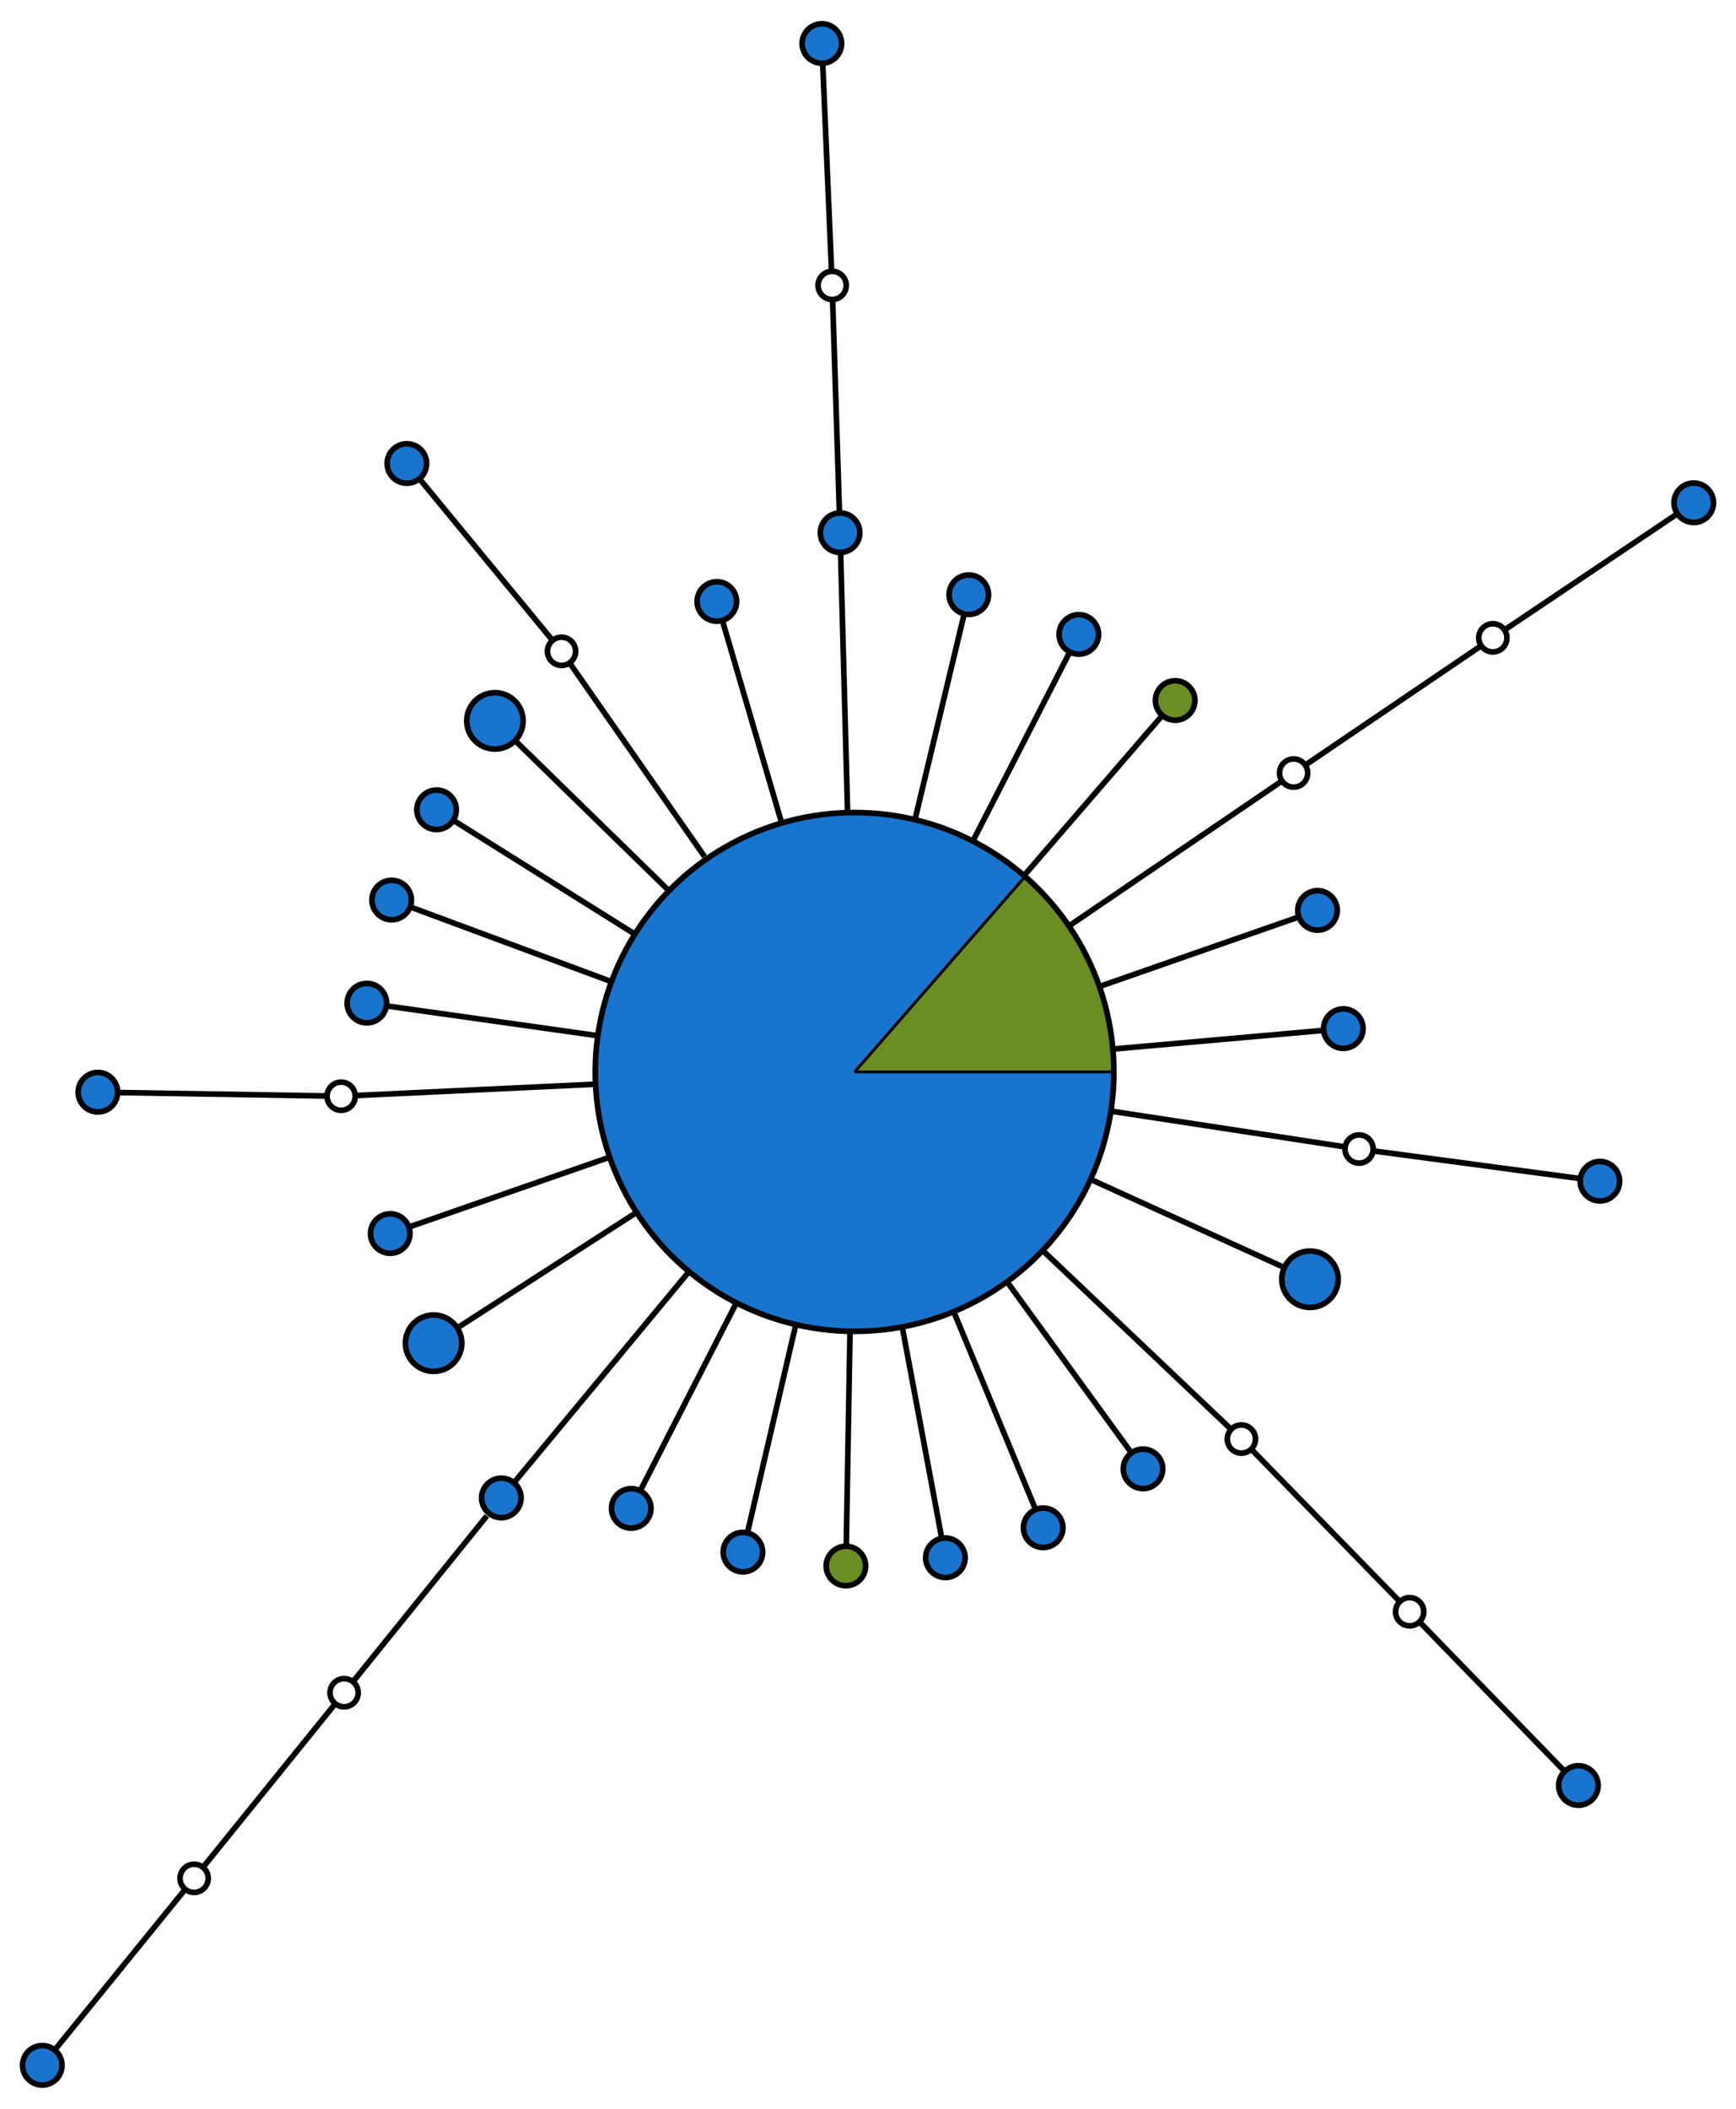 <?xml version="1.0" encoding="UTF-8" standalone="no"?>
<!DOCTYPE svg PUBLIC "-//W3C//DTD SVG 1.1//EN"
 "http://www.w3.org/Graphics/SVG/1.1/DTD/svg11.dtd">
<!-- Generated by graphviz version 2.38.0 (20140413.2041)
 -->
<!-- Title: %3 Pages: 1 -->
<svg width="308pt" height="374pt"
 viewBox="0.00 0.00 307.96 373.52" xmlns="http://www.w3.org/2000/svg" xmlns:xlink="http://www.w3.org/1999/xlink">
<g id="graph0" class="graph" transform="scale(1 1) rotate(0) translate(149.549 181.284)">
<title>%3</title>
<polygon fill="white" stroke="none" points="-149.549,192.241 -149.549,-181.284 158.416,-181.284 158.416,192.241 -149.549,192.241"/>
<!-- 0 -->
<g id="node1" class="node"><title>0</title>
<path fill="olivedrab" stroke="black" stroke-width="0.5" d="M2.048,8.588C2.048,8.588 48.048,8.588 48.048,8.588 48.048,6.952 47.961,5.317 47.786,3.691 47.612,2.064 47.352,0.448 47.005,-1.151 46.659,-2.75 46.227,-4.329 45.713,-5.881 45.198,-7.434 44.601,-8.958 43.925,-10.448 43.248,-11.937 42.492,-13.389 41.66,-14.798 40.828,-16.206 39.922,-17.57 38.946,-18.882 37.969,-20.194 36.922,-21.453 35.812,-22.654 34.7,-23.854 33.526,-24.995 32.294,-26.07 32.294,-26.07 2.048,8.588 2.048,8.588"/>
<path fill="#1874cd" stroke="black" stroke-width="0.5" d="M2.048,8.588C2.048,8.588 32.294,-26.07 32.294,-26.07 31.314,-26.926 30.297,-27.739 29.248,-28.509 28.199,-29.278 27.117,-30.003 26.007,-30.68 24.896,-31.358 23.757,-31.988 22.593,-32.569 21.429,-33.151 20.241,-33.682 19.031,-34.162 17.822,-34.643 16.593,-35.072 15.348,-35.448 14.102,-35.824 12.841,-36.147 11.568,-36.416 10.295,-36.686 9.011,-36.901 7.72,-37.061 6.429,-37.222 5.132,-37.327 3.831,-37.378 2.531,-37.428 1.23,-37.423 -0.07,-37.364 -1.37,-37.304 -2.666,-37.189 -3.956,-37.019 -5.246,-36.849 -6.529,-36.624 -7.8,-36.346 -9.07,-36.068 -10.329,-35.735 -11.572,-35.35 -12.815,-34.965 -14.04,-34.527 -15.246,-34.038 -16.452,-33.549 -17.636,-33.008 -18.796,-32.419 -19.956,-31.829 -21.09,-31.191 -22.196,-30.505 -23.302,-29.819 -24.378,-29.087 -25.422,-28.31 -26.465,-27.533 -27.475,-26.712 -28.449,-25.85 -29.424,-24.987 -30.36,-24.083 -31.258,-23.141 -32.155,-22.199 -33.013,-21.22 -33.827,-20.205 -34.641,-19.19 -35.412,-18.141 -36.138,-17.061 -36.863,-15.981 -37.543,-14.871 -38.174,-13.733 -38.805,-12.595 -39.388,-11.431 -39.921,-10.244 -40.453,-9.057 -40.935,-7.848 -41.366,-6.62 -41.796,-5.392 -42.174,-4.147 -42.498,-2.887 -42.823,-1.627 -43.094,-0.354 -43.31,0.929 -43.527,2.212 -43.689,3.504 -43.796,4.801 -43.903,6.097 -43.955,7.398 -43.952,8.699 -43.949,10 -43.891,11.301 -43.777,12.597 -43.664,13.893 -43.495,15.184 -43.273,16.466 -43.05,17.747 -42.773,19.019 -42.442,20.278 -42.111,21.536 -41.727,22.78 -41.291,24.006 -40.855,25.232 -40.367,26.438 -39.829,27.623 -39.291,28.807 -38.702,29.968 -38.065,31.103 -37.428,32.238 -36.744,33.345 -36.013,34.421 -35.282,35.498 -34.506,36.543 -33.687,37.554 -32.868,38.564 -32.006,39.54 -31.104,40.478 -30.202,41.415 -29.26,42.314 -28.282,43.172 -27.304,44.03 -26.29,44.846 -25.242,45.618 -24.195,46.39 -23.115,47.117 -22.006,47.797 -20.897,48.478 -19.76,49.111 -18.597,49.695 -17.434,50.279 -16.247,50.813 -15.039,51.296 -13.831,51.78 -12.603,52.211 -11.359,52.591 -10.114,52.97 -8.854,53.296 -7.582,53.568 -6.309,53.841 -5.026,54.059 -3.735,54.223 -2.444,54.386 -1.147,54.495 0.153,54.549 1.453,54.602 2.754,54.601 4.054,54.544 5.354,54.487 6.651,54.375 7.941,54.209 9.232,54.042 10.514,53.82 11.786,53.545 13.058,53.27 14.317,52.94 15.561,52.558 16.805,52.176 18.032,51.741 19.238,51.255 20.445,50.769 21.631,50.231 22.792,49.645 23.953,49.058 25.089,48.422 26.197,47.739 27.304,47.056 28.382,46.326 29.428,45.552 30.473,44.777 31.485,43.959 32.461,43.099 33.438,42.238 34.377,41.337 35.276,40.397 36.176,39.457 37.036,38.48 37.853,37.467 38.669,36.454 39.443,35.407 40.171,34.329 40.899,33.251 41.581,32.142 42.215,31.006 42.849,29.87 43.435,28.707 43.971,27.521 44.506,26.335 44.991,25.128 45.424,23.901 45.857,22.674 46.238,21.429 46.566,20.17 46.893,18.911 47.167,17.638 47.387,16.356 47.607,15.073 47.772,13.782 47.882,12.486 47.993,11.189 48.048,9.889 48.048,8.588 48.048,8.588 2.048,8.588 2.048,8.588"/>
<ellipse fill="none" stroke="black" cx="2.048" cy="8.588" rx="46" ry="46"/>
</g>
<!-- 1 -->
<g id="node2" class="node"><title>1</title>
<ellipse fill="#1874cd" stroke="black" cx="41.829" cy="-69.001" rx="3.5" ry="3.5"/>
</g>
<!-- 0&#45;&#45;1 -->
<g id="edge1" class="edge"><title>0&#45;&#45;1</title>
<path fill="none" stroke="black" d="M23.103,-32.478C30.111,-46.146 36.925,-59.436 40.05,-65.532"/>
</g>
<!-- 2 -->
<g id="node3" class="node"><title>2</title>
<ellipse fill="#1874cd" stroke="black" cx="-60.616" cy="84.125" rx="3.5" ry="3.5"/>
</g>
<!-- 0&#45;&#45;2 -->
<g id="edge2" class="edge"><title>0&#45;&#45;2</title>
<path fill="none" stroke="black" d="M-27.449,44.144C-40.147,59.451 -53.248,75.243 -58.372,81.42"/>
</g>
<!-- 3 -->
<g id="node4" class="node"><title>3</title>
<ellipse fill="#1874cd" stroke="black" cx="-84.469" cy="-3.615" rx="3.5" ry="3.5"/>
</g>
<!-- 0&#45;&#45;3 -->
<g id="edge3" class="edge"><title>0&#45;&#45;3</title>
<path fill="none" stroke="black" d="M-43.744,2.129C-58.984,-0.02 -73.804,-2.11 -80.601,-3.069"/>
</g>
<!-- 4 -->
<g id="node5" class="node"><title>4</title>
<ellipse fill="#1874cd" stroke="black" cx="-80.07" cy="-21.897" rx="3.5" ry="3.5"/>
</g>
<!-- 0&#45;&#45;4 -->
<g id="edge4" class="edge"><title>0&#45;&#45;4</title>
<path fill="none" stroke="black" d="M-41.416,-7.547C-55.881,-12.917 -69.947,-18.139 -76.398,-20.534"/>
</g>
<!-- 5 -->
<g id="node6" class="node"><title>5</title>
<ellipse fill="#1874cd" stroke="black" cx="22.314" cy="-76.038" rx="3.5" ry="3.5"/>
</g>
<!-- 0&#45;&#45;5 -->
<g id="edge5" class="edge"><title>0&#45;&#45;5</title>
<path fill="none" stroke="black" d="M12.774,-36.203C16.344,-51.111 19.816,-65.606 21.408,-72.255"/>
</g>
<!-- 7 -->
<g id="node8" class="node"><title>7</title>
<ellipse fill="#1874cd" stroke="black" cx="53.218" cy="78.973" rx="3.5" ry="3.5"/>
</g>
<!-- 0&#45;&#45;7 -->
<g id="edge9" class="edge"><title>0&#45;&#45;7</title>
<path fill="none" stroke="black" d="M29.131,45.841C38.145,58.24 46.91,70.296 50.93,75.826"/>
</g>
<!-- 9 -->
<g id="node10" class="node"><title>9</title>
<ellipse fill="#1874cd" stroke="black" cx="-72.63" cy="56.684" rx="5" ry="5"/>
</g>
<!-- 0&#45;&#45;9 -->
<g id="edge10" class="edge"><title>0&#45;&#45;9</title>
<path fill="none" stroke="black" d="M-37.041,33.763C-49.463,41.763 -61.626,49.597 -68.015,53.712"/>
</g>
<!-- 11 -->
<g id="node12" class="node"><title>11</title>
<ellipse fill="#1874cd" stroke="black" cx="-0.522" cy="-87.032" rx="3.5" ry="3.5"/>
</g>
<!-- 0&#45;&#45;11 -->
<g id="edge13" class="edge"><title>0&#45;&#45;11</title>
<path fill="none" stroke="black" d="M0.808,-37.542C0.305,-56.262 -0.207,-75.327 -0.42,-83.236"/>
</g>
<!-- 13 -->
<g id="node14" class="node"><title>13</title>
<ellipse fill="#1874cd" stroke="black" cx="88.754" cy="0.904" rx="3.5" ry="3.5"/>
</g>
<!-- 0&#45;&#45;13 -->
<g id="edge17" class="edge"><title>0&#45;&#45;13</title>
<path fill="none" stroke="black" d="M47.94,4.521C63.213,3.167 78.065,1.851 84.877,1.248"/>
</g>
<!-- 14 -->
<g id="node15" class="node"><title>14</title>
<ellipse fill="#1874cd" stroke="black" cx="-17.756" cy="93.738" rx="3.5" ry="3.5"/>
</g>
<!-- 0&#45;&#45;14 -->
<g id="edge18" class="edge"><title>0&#45;&#45;14</title>
<path fill="none" stroke="black" d="M-8.434,53.656C-11.923,68.656 -15.315,83.241 -16.871,89.931"/>
</g>
<!-- 15 -->
<g id="node16" class="node"><title>15</title>
<ellipse fill="#1874cd" stroke="black" cx="84.173" cy="-20.058" rx="3.5" ry="3.5"/>
</g>
<!-- 0&#45;&#45;15 -->
<g id="edge19" class="edge"><title>0&#45;&#45;15</title>
<path fill="none" stroke="black" d="M45.515,-6.574C59.982,-11.62 74.049,-16.526 80.501,-18.777"/>
</g>
<!-- 17 -->
<g id="node18" class="node"><title>17</title>
<ellipse fill="#1874cd" stroke="black" cx="-37.572" cy="85.984" rx="3.5" ry="3.5"/>
</g>
<!-- 0&#45;&#45;17 -->
<g id="edge20" class="edge"><title>0&#45;&#45;17</title>
<path fill="none" stroke="black" d="M-18.922,49.552C-25.901,63.186 -32.688,76.443 -35.8,82.524"/>
</g>
<!-- 19 -->
<g id="node20" class="node"><title>19</title>
<ellipse fill="#1874cd" stroke="black" cx="-61.751" cy="-53.667" rx="5" ry="5"/>
</g>
<!-- 0&#45;&#45;19 -->
<g id="edge23" class="edge"><title>0&#45;&#45;19</title>
<path fill="none" stroke="black" d="M-30.973,-23.634C-41.919,-34.315 -52.688,-44.823 -58.118,-50.122"/>
</g>
<!-- 20 -->
<g id="node21" class="node"><title>20</title>
<ellipse fill="#1874cd" stroke="black" cx="-80.321" cy="37.242" rx="3.5" ry="3.5"/>
</g>
<!-- 0&#45;&#45;20 -->
<g id="edge24" class="edge"><title>0&#45;&#45;20</title>
<path fill="none" stroke="black" d="M-41.548,23.754C-56.058,28.801 -70.167,33.709 -76.638,35.961"/>
</g>
<!-- 21 -->
<g id="node22" class="node"><title>21</title>
<ellipse fill="#1874cd" stroke="black" cx="-22.385" cy="-74.84" rx="3.5" ry="3.5"/>
</g>
<!-- 0&#45;&#45;21 -->
<g id="edge25" class="edge"><title>0&#45;&#45;21</title>
<path fill="none" stroke="black" d="M-10.884,-35.569C-15.188,-50.265 -19.373,-64.555 -21.293,-71.11"/>
</g>
<!-- 22 -->
<g id="node23" class="node"><title>22</title>
<ellipse fill="#1874cd" stroke="black" cx="18.159" cy="94.736" rx="3.5" ry="3.5"/>
</g>
<!-- 0&#45;&#45;22 -->
<g id="edge26" class="edge"><title>0&#45;&#45;22</title>
<path fill="none" stroke="black" d="M10.528,53.932C13.439,69.498 16.276,84.667 17.513,91.279"/>
</g>
<!-- 23 -->
<g id="node24" class="node"><title>23</title>
<ellipse fill="#1874cd" stroke="black" cx="82.839" cy="45.345" rx="5" ry="5"/>
</g>
<!-- 0&#45;&#45;23 -->
<g id="edge27" class="edge"><title>0&#45;&#45;23</title>
<path fill="none" stroke="black" d="M44.337,27.828C57.776,33.942 70.934,39.929 77.846,43.073"/>
</g>
<!-- 24 -->
<g id="node25" class="node"><title>24</title>
<ellipse fill="#1874cd" stroke="black" cx="-72.102" cy="-37.9" rx="3.5" ry="3.5"/>
</g>
<!-- 0&#45;&#45;24 -->
<g id="edge28" class="edge"><title>0&#45;&#45;24</title>
<path fill="none" stroke="black" d="M-37.199,-16.017C-50.26,-24.206 -62.961,-32.169 -68.787,-35.822"/>
</g>
<!-- 26 -->
<g id="node27" class="node"><title>26</title>
<ellipse fill="#1874cd" stroke="black" cx="35.507" cy="89.42" rx="3.5" ry="3.5"/>
</g>
<!-- 0&#45;&#45;26 -->
<g id="edge31" class="edge"><title>0&#45;&#45;26</title>
<path fill="none" stroke="black" d="M19.757,51.371C25.651,65.61 31.382,79.456 34.011,85.806"/>
</g>
<!-- 27 -->
<g id="node28" class="node"><title>27</title>
<ellipse fill="olivedrab" stroke="black" cx="0.512" cy="96.198" rx="3.5" ry="3.5"/>
</g>
<!-- 0&#45;&#45;27 -->
<g id="edge32" class="edge"><title>0&#45;&#45;27</title>
<path fill="none" stroke="black" d="M1.24,54.702C0.962,70.532 0.692,85.959 0.574,92.683"/>
</g>
<!-- 28 -->
<g id="node29" class="node"><title>28</title>
<ellipse fill="olivedrab" stroke="black" cx="58.923" cy="-57.283" rx="3.5" ry="3.5"/>
</g>
<!-- 0&#45;&#45;28 -->
<g id="edge33" class="edge"><title>0&#45;&#45;28</title>
<path fill="none" stroke="black" d="M32.151,-26.277C42.17,-37.88 51.912,-49.163 56.381,-54.339"/>
</g>
<!-- anon_0_6_0 -->
<g id="node30" class="node"><title>anon_0_6_0</title>
<ellipse fill="white" stroke="black" cx="70.668" cy="73.686" rx="2.5" ry="2.5"/>
</g>
<!-- 0&#45;&#45;anon_0_6_0 -->
<g id="edge6" class="edge"><title>0&#45;&#45;anon_0_6_0</title>
<path fill="none" stroke="black" d="M35.554,40.374C49.434,53.542 63.491,66.877 68.628,71.751"/>
</g>
<!-- anon_0_10_0 -->
<g id="node32" class="node"><title>anon_0_10_0</title>
<ellipse fill="white" stroke="black" cx="91.549" cy="22.258" rx="2.5" ry="2.5"/>
</g>
<!-- 0&#45;&#45;anon_0_10_0 -->
<g id="edge11" class="edge"><title>0&#45;&#45;anon_0_10_0</title>
<path fill="none" stroke="black" d="M47.585,15.543C65.204,18.234 82.66,20.9 89.025,21.872"/>
</g>
<!-- anon_0_12_0 -->
<g id="node33" class="node"><title>anon_0_12_0</title>
<ellipse fill="white" stroke="black" cx="79.935" cy="-44.417" rx="2.5" ry="2.5"/>
</g>
<!-- 0&#45;&#45;anon_0_12_0 -->
<g id="edge14" class="edge"><title>0&#45;&#45;anon_0_12_0</title>
<path fill="none" stroke="black" d="M40.079,-17.294C55.834,-28.016 71.788,-38.873 77.62,-42.842"/>
</g>
<!-- anon_0_18_0 -->
<g id="node35" class="node"><title>anon_0_18_0</title>
<ellipse fill="white" stroke="black" cx="-89.031" cy="12.892" rx="2.5" ry="2.5"/>
</g>
<!-- 0&#45;&#45;anon_0_18_0 -->
<g id="edge21" class="edge"><title>0&#45;&#45;anon_0_18_0</title>
<path fill="none" stroke="black" d="M-44.026,10.765C-62.027,11.616 -79.918,12.461 -86.443,12.77"/>
</g>
<!-- anon_0_25_0 -->
<g id="node36" class="node"><title>anon_0_25_0</title>
<ellipse fill="white" stroke="black" cx="-49.936" cy="-66.003" rx="2.5" ry="2.5"/>
</g>
<!-- 0&#45;&#45;anon_0_25_0 -->
<g id="edge29" class="edge"><title>0&#45;&#45;anon_0_25_0</title>
<path fill="none" stroke="black" d="M-24.553,-29.582C-34.745,-44.206 -44.812,-58.65 -48.481,-63.915"/>
</g>
<!-- anon_2_8_0 -->
<g id="node37" class="node"><title>anon_2_8_0</title>
<ellipse fill="white" stroke="black" cx="-88.503" cy="118.667" rx="2.5" ry="2.5"/>
</g>
<!-- 2&#45;&#45;anon_2_8_0 -->
<g id="edge34" class="edge"><title>2&#45;&#45;anon_2_8_0</title>
<path fill="none" stroke="black" d="M-63.189,87.313C-68.799,94.26 -82.004,110.617 -86.759,116.506"/>
</g>
<!-- 6 -->
<g id="node7" class="node"><title>6</title>
<ellipse fill="#1874cd" stroke="black" cx="130.454" cy="135.118" rx="3.5" ry="3.5"/>
</g>
<!-- 8 -->
<g id="node9" class="node"><title>8</title>
<ellipse fill="#1874cd" stroke="black" cx="-142.049" cy="184.741" rx="3.5" ry="3.5"/>
</g>
<!-- 10 -->
<g id="node11" class="node"><title>10</title>
<ellipse fill="#1874cd" stroke="black" cx="134.268" cy="27.962" rx="3.5" ry="3.5"/>
</g>
<!-- anon_11_16_0 -->
<g id="node39" class="node"><title>anon_11_16_0</title>
<ellipse fill="white" stroke="black" cx="-1.927" cy="-130.887" rx="2.5" ry="2.5"/>
</g>
<!-- 11&#45;&#45;anon_11_16_0 -->
<g id="edge37" class="edge"><title>11&#45;&#45;anon_11_16_0</title>
<path fill="none" stroke="black" d="M-0.642,-90.771C-0.918,-99.388 -1.593,-120.485 -1.837,-128.093"/>
</g>
<!-- 12 -->
<g id="node13" class="node"><title>12</title>
<ellipse fill="#1874cd" stroke="black" cx="150.916" cy="-92.348" rx="3.5" ry="3.5"/>
</g>
<!-- 16 -->
<g id="node17" class="node"><title>16</title>
<ellipse fill="#1874cd" stroke="black" cx="-3.753" cy="-173.784" rx="3.5" ry="3.5"/>
</g>
<!-- 18 -->
<g id="node19" class="node"><title>18</title>
<ellipse fill="#1874cd" stroke="black" cx="-132.185" cy="12.18" rx="3.5" ry="3.5"/>
</g>
<!-- 25 -->
<g id="node26" class="node"><title>25</title>
<ellipse fill="#1874cd" stroke="black" cx="-77.373" cy="-99.307" rx="3.5" ry="3.5"/>
</g>
<!-- anon_0_6_1 -->
<g id="node31" class="node"><title>anon_0_6_1</title>
<ellipse fill="white" stroke="black" cx="100.518" cy="104.307" rx="2.5" ry="2.5"/>
</g>
<!-- anon_0_6_0&#45;&#45;anon_0_6_1 -->
<g id="edge7" class="edge"><title>anon_0_6_0&#45;&#45;anon_0_6_1</title>
<path fill="none" stroke="black" d="M72.626,75.695C78.022,81.23 93.063,96.659 98.513,102.25"/>
</g>
<!-- anon_0_6_1&#45;&#45;6 -->
<g id="edge8" class="edge"><title>anon_0_6_1&#45;&#45;6</title>
<path fill="none" stroke="black" d="M102.483,106.328C107.686,111.684 121.831,126.243 127.771,132.357"/>
</g>
<!-- anon_0_10_0&#45;&#45;10 -->
<g id="edge12" class="edge"><title>anon_0_10_0&#45;&#45;10</title>
<path fill="none" stroke="black" d="M94.093,22.598C101.35,23.567 122.168,26.346 130.628,27.476"/>
</g>
<!-- anon_0_12_1 -->
<g id="node34" class="node"><title>anon_0_12_1</title>
<ellipse fill="white" stroke="black" cx="115.278" cy="-68.396" rx="2.5" ry="2.5"/>
</g>
<!-- anon_0_12_0&#45;&#45;anon_0_12_1 -->
<g id="edge15" class="edge"><title>anon_0_12_0&#45;&#45;anon_0_12_1</title>
<path fill="none" stroke="black" d="M82.254,-45.991C88.643,-50.325 106.451,-62.407 112.905,-66.786"/>
</g>
<!-- anon_0_12_1&#45;&#45;12 -->
<g id="edge16" class="edge"><title>anon_0_12_1&#45;&#45;12</title>
<path fill="none" stroke="black" d="M117.617,-69.968C123.811,-74.131 140.651,-85.449 147.722,-90.201"/>
</g>
<!-- anon_0_18_0&#45;&#45;18 -->
<g id="edge22" class="edge"><title>anon_0_18_0&#45;&#45;18</title>
<path fill="none" stroke="black" d="M-91.602,12.849C-98.932,12.728 -119.962,12.381 -128.508,12.24"/>
</g>
<!-- anon_0_25_0&#45;&#45;25 -->
<g id="edge30" class="edge"><title>anon_0_25_0&#45;&#45;25</title>
<path fill="none" stroke="black" d="M-51.736,-68.188C-56.505,-73.977 -69.47,-89.714 -74.914,-96.323"/>
</g>
<!-- anon_2_8_1 -->
<g id="node38" class="node"><title>anon_2_8_1</title>
<ellipse fill="white" stroke="black" cx="-115.113" cy="151.579" rx="2.5" ry="2.5"/>
</g>
<!-- anon_2_8_0&#45;&#45;anon_2_8_1 -->
<g id="edge35" class="edge"><title>anon_2_8_0&#45;&#45;anon_2_8_1</title>
<path fill="none" stroke="black" d="M-90.249,120.826C-95.059,126.775 -108.467,143.359 -113.325,149.369"/>
</g>
<!-- anon_2_8_1&#45;&#45;8 -->
<g id="edge36" class="edge"><title>anon_2_8_1&#45;&#45;8</title>
<path fill="none" stroke="black" d="M-116.88,153.755C-121.562,159.519 -134.29,175.189 -139.635,181.769"/>
</g>
<!-- anon_11_16_0&#45;&#45;16 -->
<g id="edge38" class="edge"><title>anon_11_16_0&#45;&#45;16</title>
<path fill="none" stroke="black" d="M-2.035,-133.442C-2.346,-140.729 -3.236,-161.634 -3.598,-170.129"/>
</g>
</g>
</svg>
